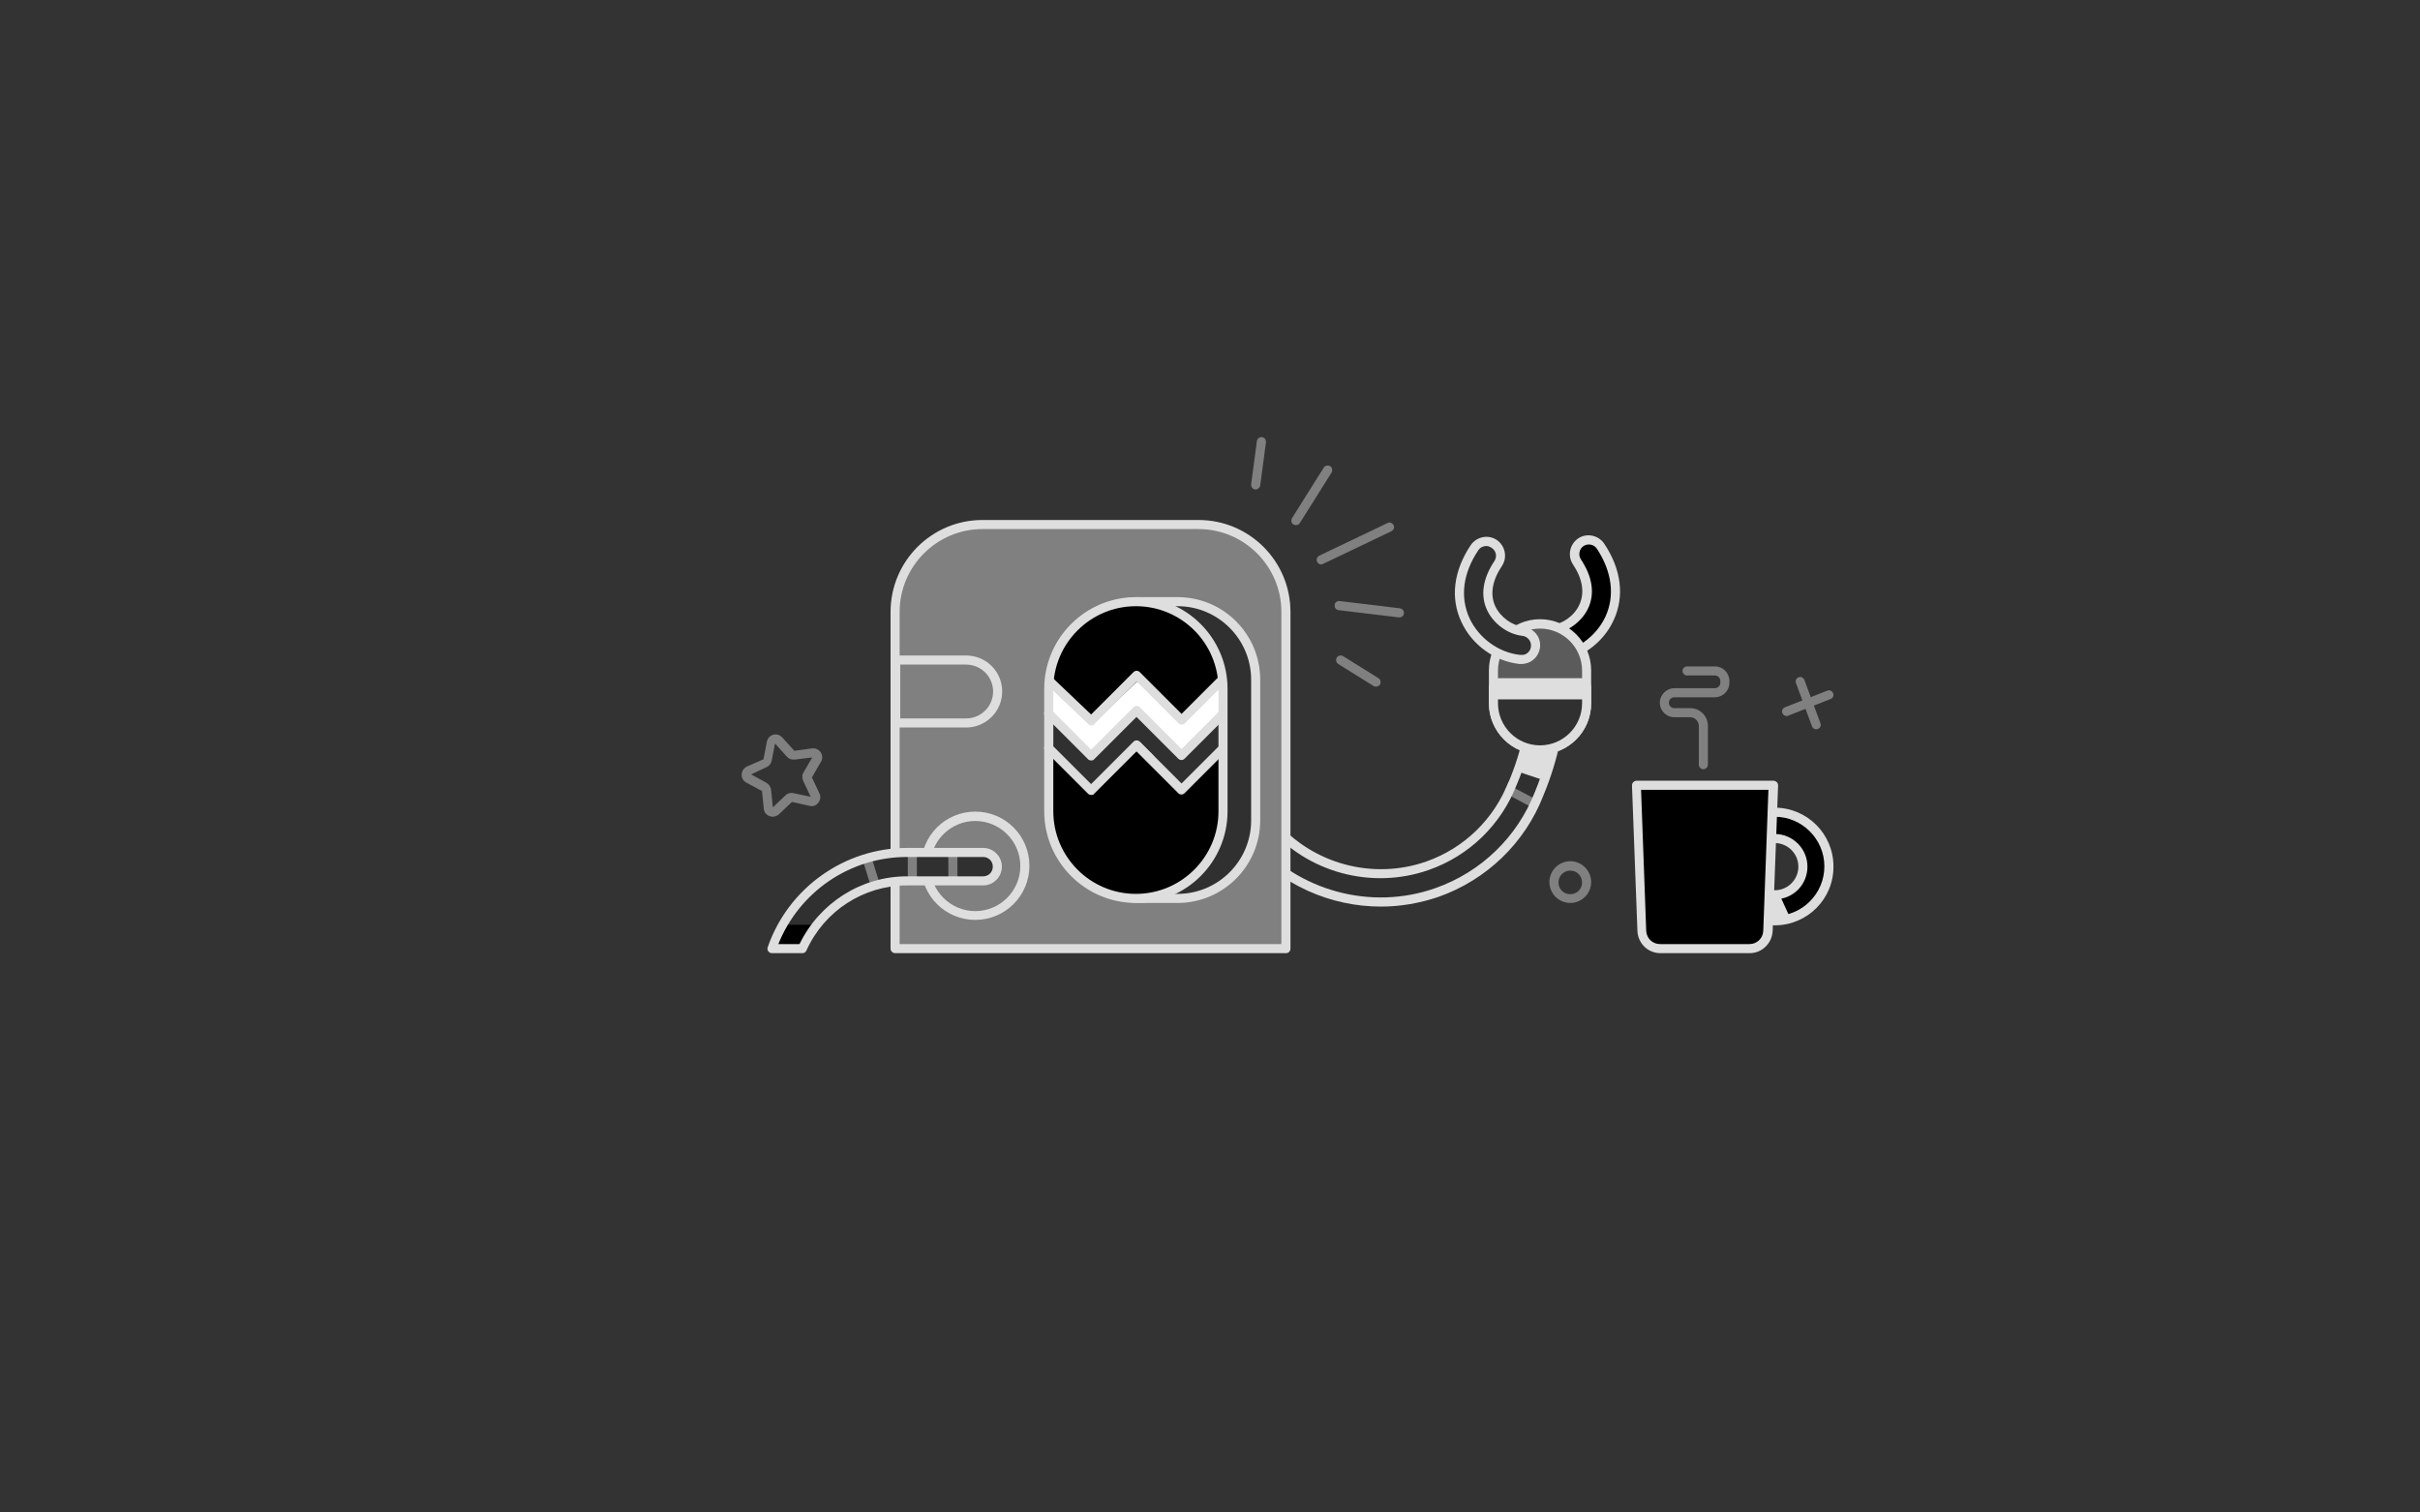 <?xml version="1.0" encoding="utf-8"?>
<!-- Generator: Adobe Illustrator 27.1.1, SVG Export Plug-In . SVG Version: 6.00 Build 0)  -->
<svg version="1.1" xmlns="http://www.w3.org/2000/svg" xmlns:xlink="http://www.w3.org/1999/xlink" x="0px" y="0px"
	 viewBox="0 0 800 500" style="enable-background:new 0 0 800 500;" xml:space="preserve">
<rect x="0" y="0" width="800" height="500" fill="#333333" stroke="none"/>
<style type="text/css">
	.st0{fill:#303030;}
	.st1{fill:#808080;}
	.st2{fill:#DEDEDE;}
	.st3{fill:#F5F5F5;}
	.st4{fill:#FFFFFF;}
	.st5{fill:#5B5B5B;}
</style>
<g id="Layer_2">
</g>
<g id="illustration">
	<g>
		<g>
			<path class="st0" d="M475,295c-21.8,7.7-46.6,1-61.6-16.6l-67.5-70.6c-1.7-2-1.4-4.9,0.5-6.6c2-1.7,4.9-1.4,6.6,0.5l67.5,70.6
				c12.5,14.7,33.1,20.2,51.3,13.8c12.9-4.6,23.2-14.5,28.1-27.3c0,0,0-0.1,0-0.1c4.4-10.4,6.6-21.2,6.5-31.8c0-5.7,9.4-6.8,9.4-0.5
				c0.1,12-2.3,24.2-7.2,36C502.8,277.7,490.5,289.6,475,295z"/>
		</g>
		<g>
			<path class="st1" d="M507.3,267.2c-0.2,0-0.5-0.1-0.7-0.2l-8.3-4.4c-0.7-0.4-1-1.3-0.6-2c0.4-0.7,1.3-1,2-0.6l8.3,4.4
				c0.7,0.4,1,1.3,0.6,2C508.4,266.9,507.9,267.2,507.3,267.2z"/>
		</g>
		<g>
			<g>
				<path class="st2" d="M456.5,299.7c-16.7,0-33.1-7.2-44.2-20.3l-67.4-70.5c-1.1-1.3-1.7-2.9-1.5-4.6c0.1-1.7,0.9-3.2,2.2-4.2
					c2.6-2.2,6.5-1.9,8.7,0.7l67.4,70.5c12.2,14.3,32.1,19.7,49.8,13.5c12.5-4.4,22.4-14,27.2-26.4l0.1-0.1
					c4.3-10.2,6.5-20.8,6.4-31.3c0-3.9,3.4-6.3,6.6-6.3c0,0,0,0,0,0c3.4,0,5.7,2.3,5.8,5.7c0.1,12.3-2.4,24.6-7.4,36.6
					c-6.1,15.7-18.8,27.9-34.7,33.5l0,0C469.3,298.6,462.9,299.7,456.5,299.7z M349.5,201.6c-0.7,0-1.5,0.3-2.1,0.8
					c-0.7,0.6-1,1.3-1.1,2.2c-0.1,0.9,0.2,1.7,0.8,2.3l67.4,70.5c14.7,17.2,38.8,23.7,60,16.2l0,0c15.1-5.3,27.1-16.9,32.9-31.8
					c4.8-11.6,7.2-23.5,7.1-35.4c0-2.5-1.9-2.7-2.8-2.7c0,0,0,0,0,0c-1.8,0-3.6,1.2-3.6,3.3c0,10.9-2.2,21.8-6.7,32.4
					c-5.2,13.3-15.7,23.5-29.1,28.2c-18.8,6.6-40.1,0.9-53-14.3L352,202.8C351.3,202,350.4,201.6,349.5,201.6z M475,295L475,295
					L475,295z"/>
			</g>
		</g>
		<rect x="362.4" y="278.9" transform="matrix(0.812 -0.583 0.583 0.812 -96.974 267.716)" width="10" height="11.1"/>
		<polygon class="st2" points="510.5,258 501.6,255 503.8,244.8 513.1,246.4 		"/>
		<path class="st1" d="M295.9,313.6h129.2V202.3c0-16-12.9-28.9-28.9-28.9h-71.4c-16,0-28.9,12.9-28.9,28.9V313.6z"/>
		<g>
			<path class="st2" d="M425.1,315.1H295.9c-0.8,0-1.5-0.7-1.5-1.5V202.3c0-16.8,13.6-30.4,30.4-30.4h71.4
				c16.8,0,30.4,13.6,30.4,30.4v111.3C426.6,314.4,426,315.1,425.1,315.1z M297.4,312.1h126.2V202.3c0-15.1-12.3-27.4-27.4-27.4
				h-71.4c-15.1,0-27.4,12.3-27.4,27.4V312.1z"/>
		</g>
		<path class="st3" d="M347.1,248.5C347.1,248.5,347.1,248.5,347.1,248.5C347.1,248.5,347.1,248.5,347.1,248.5z"/>
		<g>
			<path class="st2" d="M319.4,240.5h-23.3c-0.8,0-1.5-0.7-1.5-1.5v-20.8c0-0.8,0.7-1.5,1.5-1.5h23.3c6.6,0,11.9,5.3,11.9,11.9
				S325.9,240.5,319.4,240.5z M297.6,237.5h21.8c4.9,0,8.9-4,8.9-8.9s-4-8.9-8.9-8.9h-21.8V237.5z"/>
		</g>
		<g>
			<path class="st0" d="M389.3,297h-12.2c-10.8,0-19.6-8.8-19.6-19.6v-59.8c0-10.3,8.4-18.7,18.7-18.7h13.1
				c14.2,0,25.8,11.5,25.8,25.8v46.5C415.1,285.4,403.6,297,389.3,297z"/>
			<g>
				<path class="st2" d="M389.3,298.5h-12.2c-11.6,0-21.1-9.5-21.1-21.1v-59.8c0-11.1,9.1-20.2,20.2-20.2h13.1
					c15.1,0,27.3,12.2,27.3,27.3v46.5C416.6,286.2,404.4,298.5,389.3,298.5z M376.2,200.4c-9.5,0-17.2,7.7-17.2,17.2v59.8
					c0,10,8.1,18.1,18.1,18.1h12.2c13.4,0,24.3-10.9,24.3-24.3v-46.5c0-13.4-10.9-24.3-24.3-24.3H376.2z"/>
			</g>
			<path d="M375.5,297L375.5,297c-15.9,0-28.8-12.9-28.8-28.8v-41.5c0-15.4,12.5-27.8,27.8-27.8h0.9c15.9,0,28.8,12.9,28.8,28.8
				v40.5C404.3,284.1,391.4,297,375.5,297z"/>
			<polygon class="st4" points="404.3,226.6 390.8,237.3 375.9,225.3 361.1,239.5 346.7,226.3 346.7,245.2 360.8,256.4 375.9,246.2 
				390.7,256.1 404.3,245.5 			"/>
			<path class="st0" d="M404.3,236l-13.6,13.6l-14.8-14.8l-15.1,15.1l-14.1-14.1v9.5l14.1,14.1l13.9-13.9c0.6-0.6,1.6-0.6,2.3,0
				l13.7,13.7l13.6-13.6V236z"/>
			<g>
				<path class="st2" d="M360.8,251.4c-0.4,0-0.8-0.1-1.1-0.4l-14.1-14.1c-0.6-0.6-0.6-1.5,0-2.1s1.5-0.6,2.1,0l13,13l14-14
					c0.6-0.6,1.6-0.6,2.1,0l13.8,13.8l12.5-12.5c0.6-0.6,1.5-0.6,2.1,0s0.6,1.5,0,2.1l-13.6,13.6c-0.6,0.6-1.5,0.6-2.1,0l-13.8-13.8
					l-14,14C361.6,251.2,361.2,251.4,360.8,251.4z"/>
			</g>
			<g>
				<path class="st2" d="M360.8,239.8c-0.4,0-0.7-0.1-1-0.4l-13.7-13c-0.6-0.6-0.6-1.5-0.1-2.1s1.5-0.6,2.1-0.1l12.6,12l14-14
					c0.6-0.6,1.5-0.6,2.1,0l13.8,13.8l11.7-11.7c0.6-0.6,1.5-0.6,2.1,0c0.6,0.6,0.6,1.5,0,2.1l-12.7,12.7c-0.6,0.6-1.5,0.6-2.1,0
					l-13.8-13.8l-14,14C361.6,239.6,361.2,239.8,360.8,239.8z"/>
			</g>
			<g>
				<path class="st2" d="M360.8,262.8c-0.4,0-0.8-0.1-1.1-0.4l-14.1-14.1c-0.6-0.6-0.6-1.5,0-2.1s1.5-0.6,2.1,0l13,13l14-14
					c0.6-0.6,1.5-0.6,2.1,0l13.8,13.8l12.5-12.5c0.6-0.6,1.5-0.6,2.1,0s0.6,1.5,0,2.1l-13.6,13.6c-0.6,0.6-1.5,0.6-2.1,0l-13.8-13.8
					l-14,14C361.6,262.7,361.2,262.8,360.8,262.8z"/>
			</g>
			<g>
				<path class="st2" d="M375.5,298.5c-16.7,0-30.3-13.6-30.3-30.3v-40.5c0-16.7,13.6-30.3,30.3-30.3c16.7,0,30.3,13.6,30.3,30.3
					v40.5C405.8,284.9,392.2,298.5,375.5,298.5z M375.5,200.4c-15,0-27.3,12.2-27.3,27.3v40.5c0,15,12.2,27.3,27.3,27.3
					c15,0,27.3-12.2,27.3-27.3v-40.5C402.8,212.6,390.6,200.4,375.5,200.4z"/>
			</g>
		</g>
		<g>
			<path d="M512.6,217.5c0.4,0.1,0.9,0.1,1.3,0c7.7-0.8,14.7-5.9,18.1-13c3.5-7.4,2.4-15.9-3-23.9c-1.4-2.1-4.3-2.7-6.5-1.3
				c-2.1,1.4-2.7,4.3-1.3,6.5c3.5,5.3,4.3,10.4,2.3,14.8c-1.9,4-6.2,7.2-10.6,7.6c-2.6,0.3-4.4,2.6-4.2,5.1
				C509,215.5,510.6,217.1,512.6,217.5z"/>
		</g>
		<g>
			<g>
				<path class="st2" d="M513.4,219c-0.4,0-0.7,0-1.1-0.1l0,0c-2.7-0.5-4.8-2.7-5.1-5.5c-0.2-1.6,0.3-3.2,1.4-4.5
					c1-1.3,2.5-2.1,4.2-2.2c3.8-0.4,7.7-3.2,9.3-6.8c1.8-3.9,1.1-8.5-2.1-13.3c-1.9-2.8-1.1-6.7,1.7-8.6c2.8-1.9,6.7-1.1,8.6,1.7
					c5.7,8.5,6.8,17.5,3.1,25.4c-3.5,7.6-11.1,13-19.3,13.8C513.9,219,513.6,219,513.4,219z M512.9,216c0.3,0.1,0.6,0.1,0.9,0
					c7.1-0.7,13.8-5.5,16.9-12.1c3.2-6.9,2.2-14.9-2.8-22.5c-1-1.5-3-1.8-4.4-0.9c-1.5,1-1.8,3-0.9,4.4c3.8,5.7,4.7,11.3,2.4,16.2
					c-2.1,4.5-7,8-11.8,8.5c-0.8,0.1-1.6,0.5-2.1,1.2s-0.8,1.5-0.7,2.3C510.4,214.6,511.5,215.7,512.9,216L512.9,216z"/>
			</g>
		</g>
		<path class="st5" d="M509.1,247.9L509.1,247.9c8.5,0,15.4-6.9,15.4-15.4v-10.9c0-8.5-6.9-15.4-15.4-15.4h0
			c-8.5,0-15.4,6.9-15.4,15.4v10.9C493.7,241,500.6,247.9,509.1,247.9z"/>
		<g>
			<path class="st2" d="M509.1,249.4c-9.3,0-16.9-7.6-16.9-16.9v-10.9c0-9.3,7.6-16.9,16.9-16.9c9.3,0,16.9,7.6,16.9,16.9v10.9
				C526,241.9,518.4,249.4,509.1,249.4z M509.1,207.8c-7.6,0-13.9,6.2-13.9,13.9v10.9c0,7.6,6.2,13.9,13.9,13.9
				c7.6,0,13.9-6.2,13.9-13.9v-10.9C523,214,516.7,207.8,509.1,207.8z"/>
		</g>
		<path class="st0" d="M524.5,227.1v5.4c0,8.5-6.9,15.4-15.4,15.4h0c-8.5,0-15.4-6.9-15.4-15.4v-5.4H524.5z"/>
		<g>
			<path class="st2" d="M509.1,249.4c-9.3,0-16.9-7.6-16.9-16.9v-5.4c0-0.8,0.7-1.5,1.5-1.5s1.5,0.7,1.5,1.5v5.4
				c0,7.6,6.2,13.9,13.9,13.9c7.6,0,13.9-6.2,13.9-13.9v-5.4c0-0.8,0.7-1.5,1.5-1.5s1.5,0.7,1.5,1.5v5.4
				C526,241.9,518.4,249.4,509.1,249.4z"/>
		</g>
		<g>
			<path class="st0" d="M503.7,217.9c-0.4,0.1-0.9,0.1-1.3,0c-7.6-0.8-14.7-5.9-18-13c-3.5-7.4-2.4-15.9,3-23.9
				c1.4-2.1,4.4-2.7,6.5-1.3c2.1,1.4,2.7,4.4,1.3,6.5c-3.6,5.3-4.3,10.4-2.3,14.7c1.9,4.1,6.2,7.2,10.5,7.7c2.6,0.3,4.4,2.6,4.2,5.1
				C507.3,216,505.7,217.6,503.7,217.9z"/>
		</g>
		<g>
			<g>
				<path class="st2" d="M502.9,219.5c-0.2,0-0.4,0-0.6,0c-8.2-0.9-15.7-6.3-19.2-13.9c-3.7-7.9-2.6-16.9,3.1-25.4
					c1.9-2.8,5.8-3.6,8.6-1.7c2.8,1.9,3.6,5.8,1.7,8.6c-3.2,4.8-4,9.4-2.2,13.3c1.7,3.6,5.5,6.4,9.3,6.8c3.4,0.4,5.9,3.4,5.5,6.8
					c-0.3,2.7-2.4,5-5.1,5.4l0,0C503.6,219.5,503.2,219.5,502.9,219.5z M491.3,180.5c-1,0-2,0.5-2.6,1.4c-5.1,7.6-6.1,15.5-2.9,22.5
					c3.1,6.6,9.7,11.4,16.8,12.1c0.3,0,0.6,0,0.9,0l0,0c1.4-0.2,2.5-1.4,2.6-2.8c0.2-1.7-1.1-3.3-2.8-3.5c-4.8-0.5-9.6-4-11.7-8.5
					c-2.3-4.9-1.4-10.5,2.4-16.2c1-1.5,0.6-3.4-0.9-4.4C492.5,180.7,491.9,180.5,491.3,180.5z"/>
			</g>
		</g>
		<g>
			<path class="st2" d="M322.4,304.1c-9.9,0-17.9-8-17.9-17.9s8-17.9,17.9-17.9s17.9,8,17.9,17.9S332.3,304.1,322.4,304.1z
				 M322.4,271.4c-8.2,0-14.9,6.7-14.9,14.9s6.7,14.9,14.9,14.9s14.9-6.7,14.9-14.9S330.6,271.4,322.4,271.4z"/>
		</g>
		<path class="st0" d="M265.3,313.6c5.9-13.2,19.2-22.4,34.5-22.4H325c2.6,0,4.7-2.1,4.7-4.7s-2.1-4.7-4.7-4.7h-25.2
			c-20.6,0-38.2,13.3-44.7,31.8H265.3z"/>
		<g>
			<path class="st1" d="M315,292.7c-0.8,0-1.5-0.7-1.5-1.5v-9.4c0-0.8,0.7-1.5,1.5-1.5s1.5,0.7,1.5,1.5v9.4
				C316.5,292,315.8,292.7,315,292.7z"/>
		</g>
		<g>
			<path class="st1" d="M301.6,292.7c-0.8,0-1.5-0.7-1.5-1.5v-9.4c0-0.8,0.7-1.5,1.5-1.5s1.5,0.7,1.5,1.5v9.4
				C303.1,292,302.5,292.7,301.6,292.7z"/>
		</g>
		<g>
			<path class="st1" d="M289.3,294c-0.6,0-1.2-0.4-1.4-1l-2.6-8.3c-0.3-0.8,0.2-1.6,1-1.9c0.8-0.3,1.6,0.2,1.9,1l2.6,8.3
				c0.3,0.8-0.2,1.6-1,1.9C289.6,294,289.4,294,289.3,294z"/>
		</g>
		<g>
			<rect x="493" y="224.2" class="st2" width="32.5" height="7"/>
		</g>
		<path d="M265.3,313.6c1.3-2.8,2.9-5.5,4.8-7.9h-11.3c-1.4,2.5-2.6,5.2-3.6,7.9H265.3z"/>
		<g>
			<path class="st2" d="M265.3,315.1h-10.1c-0.5,0-0.9-0.2-1.2-0.6s-0.4-0.9-0.2-1.4c6.8-19.6,25.4-32.8,46.1-32.8H325
				c3.4,0,6.2,2.8,6.2,6.2s-2.8,6.2-6.2,6.2h-25.2c-14.3,0-27.3,8.4-33.2,21.5C266.4,314.7,265.9,315.1,265.3,315.1z M257.3,312.1h7
				c6.6-13.6,20.4-22.4,35.5-22.4H325c1.8,0,3.2-1.4,3.2-3.2s-1.4-3.2-3.2-3.2h-25.2C281.1,283.3,264.3,294.7,257.3,312.1z"/>
		</g>
	</g>
	<g>
		<g>
			<path class="st1" d="M600.4,241.1c-0.6,0-1.2-0.4-1.4-1l-5.3-14.3c-0.3-0.8,0.1-1.6,0.9-1.9c0.8-0.3,1.6,0.1,1.9,0.9l5.3,14.3
				c0.3,0.8-0.1,1.6-0.9,1.9C600.7,241.1,600.5,241.1,600.4,241.1z"/>
		</g>
		<g>
			<path class="st1" d="M590.6,236.7c-0.6,0-1.2-0.4-1.4-1c-0.3-0.8,0.1-1.6,0.9-1.9l14-5.5c0.8-0.3,1.6,0.1,1.9,0.9
				c0.3,0.8-0.1,1.6-0.9,1.9l-14,5.5C591,236.7,590.8,236.7,590.6,236.7z"/>
		</g>
	</g>
	<g>
		<g>
			<g>
				<g>
					<path class="st1" d="M436.8,186.6c-0.6,0-1.1-0.3-1.4-0.9c-0.4-0.7,0-1.6,0.7-2l22.6-10.8c0.7-0.4,1.6,0,2,0.7
						c0.4,0.7,0,1.6-0.7,2l-22.6,10.8C437.2,186.5,437,186.6,436.8,186.6z"/>
				</g>
			</g>
		</g>
		<g>
			<g>
				<g>
					<path class="st1" d="M462.6,204.1c-0.1,0-0.1,0-0.2,0l-19.9-2.4c-0.8-0.1-1.4-0.8-1.3-1.7s0.8-1.4,1.7-1.3l19.9,2.4
						c0.8,0.1,1.4,0.8,1.3,1.7C464,203.6,463.4,204.1,462.6,204.1z"/>
				</g>
			</g>
		</g>
		<g>
			<g>
				<g>
					<path class="st1" d="M454.9,227c-0.3,0-0.5-0.1-0.8-0.2l-11.7-7.3c-0.7-0.4-0.9-1.4-0.5-2.1c0.4-0.7,1.4-0.9,2.1-0.5l11.7,7.3
						c0.7,0.4,0.9,1.4,0.5,2.1C455.9,226.7,455.4,227,454.9,227z"/>
				</g>
			</g>
		</g>
		<g>
			<path class="st1" d="M428.4,173.6c-0.3,0-0.6-0.1-0.8-0.2c-0.7-0.4-0.9-1.4-0.5-2.1l10.5-16.7c0.4-0.7,1.4-0.9,2.1-0.5
				c0.7,0.4,0.9,1.4,0.5,2.1l-10.5,16.7C429.4,173.4,428.9,173.6,428.4,173.6z"/>
		</g>
		<g>
			<path class="st1" d="M415.1,161.8c-0.1,0-0.1,0-0.2,0c-0.8-0.1-1.4-0.9-1.3-1.7l1.9-14.3c0.1-0.8,0.9-1.4,1.7-1.3
				c0.8,0.1,1.4,0.9,1.3,1.7l-1.9,14.3C416.5,161.2,415.8,161.8,415.1,161.8z"/>
		</g>
	</g>
	<g>
		<path class="st1" d="M563.1,254.3c-0.8,0-1.5-0.7-1.5-1.5V240c0-1.6-1.3-2.9-2.9-2.9h-5.2c-2.7,0-4.8-2.2-4.8-4.8s2.2-4.8,4.8-4.8
			h13.4c1,0,1.8-0.8,1.8-1.8v-0.6c0-1-0.8-1.8-1.8-1.8h-9.2c-0.8,0-1.5-0.7-1.5-1.5s0.7-1.5,1.5-1.5h9.2c2.7,0,4.8,2.2,4.8,4.8v0.6
			c0,2.7-2.2,4.8-4.8,4.8h-13.4c-1,0-1.8,0.8-1.8,1.8c0,1,0.8,1.8,1.8,1.8h5.2c3.3,0,5.9,2.6,5.9,5.9v12.8
			C564.6,253.6,563.9,254.3,563.1,254.3z"/>
	</g>
	<g>
		<path d="M548.8,313.6h29.5c3.3,0,6-2.6,6.1-5.9l1.8-48.1H541l1.8,48.1C542.9,310.9,545.6,313.6,548.8,313.6z"/>
		<path d="M584.4,295.5c0.8,0.2,1.5,0.3,2.3,0.3c5.1,0,9.3-4.2,9.3-9.3c0-5.1-4.2-9.3-9.3-9.3c-0.6,0-1.1,0.1-1.7,0.2l0.3-8.7
			c0.5,0,0.9-0.1,1.4-0.1c9.9,0,17.9,8,17.9,17.9c0,9.9-8,17.9-17.9,17.9c-0.9,0-1.8-0.1-2.7-0.2L584.4,295.5z"/>
		<g>
			<path class="st2" d="M585.9,297.4c-0.2,0-0.5,0-0.9-0.1c-0.8-0.2-1.3-1-1.1-1.8c0.2-0.8,1-1.3,1.8-1.1c0,0,0.1,0,0.1,0
				c0.2,0,0.5-0.1,0.9-0.1c4.3,0,7.8-3.5,7.8-7.8s-3.5-7.8-7.8-7.8c-0.8,0-1.5-0.7-1.5-1.5s0.7-1.5,1.5-1.5
				c5.9,0,10.8,4.8,10.8,10.8s-4.8,10.8-10.8,10.8c-0.2,0-0.3,0-0.3,0C586.2,297.3,586.1,297.4,585.9,297.4z"/>
		</g>
		<g>
			<path class="st2" d="M586.7,305.9c-0.9,0-1.3,0-2.3-0.2c-0.8-0.1-1.4-0.9-1.3-1.7c0.1-0.8,0.9-1.4,1.7-1.3c0.8,0.1,1,0.1,1.9,0.1
				c9.1,0,16.4-7.4,16.4-16.4s-7.4-16.4-16.4-16.4c-0.8,0-1.5-0.7-1.5-1.5s0.7-1.5,1.5-1.5c10.7,0,19.4,8.7,19.4,19.4
				C606.2,297.2,597.4,305.9,586.7,305.9z"/>
		</g>
		<g>
			<path class="st2" d="M578.4,315.1h-29.5c-4.1,0-7.4-3.2-7.6-7.3l-1.8-48.1c0-0.4,0.1-0.8,0.4-1.1c0.3-0.3,0.7-0.5,1.1-0.5h45.3
				c0.4,0,0.8,0.2,1.1,0.5c0.3,0.3,0.4,0.7,0.4,1.1l-1.8,48.1C585.8,311.8,582.5,315.1,578.4,315.1z M542.5,261.1l1.7,46.6
				c0.1,2.5,2.1,4.4,4.6,4.4h29.5c2.5,0,4.5-1.9,4.6-4.4l1.7-46.6H542.5z"/>
		</g>
		<polygon class="st2" points="588.2,295.6 591.9,303.7 584.1,304.2 584.4,295.5 		"/>
	</g>
	<g>
		<path class="st1" d="M255.4,270c-0.3,0-0.7-0.1-1-0.2c-1.1-0.4-1.8-1.3-1.9-2.4l-0.6-5.9l-5.2-2.8c-1-0.5-1.6-1.6-1.5-2.7
			c0-1.1,0.7-2.1,1.7-2.6l5.5-2.4l1.1-5.8c0.2-1.1,1-2,2.1-2.3c1.1-0.3,2.2,0,3,0.9l4,4.4l5.9-0.8c1.1-0.1,2.2,0.4,2.8,1.3
			c0.6,0.9,0.7,2.1,0.1,3.1l-3,5.2l2.5,5.3c0.5,1,0.3,2.2-0.4,3.1c-0.7,0.9-1.8,1.3-2.9,1l-5.8-1.3l-4.3,4.1
			C256.9,269.7,256.1,270,255.4,270z M248.3,256l5.1,2.8c0.8,0.5,1.4,1.3,1.5,2.3l0.6,5.8l4.2-4c0.7-0.7,1.7-0.9,2.6-0.7l5.7,1.2
			l-2.5-5.3c-0.4-0.9-0.4-1.9,0.1-2.7l2.9-5l-5.8,0.7c-1,0.1-1.9-0.2-2.6-1l-3.9-4.3l-1.1,5.7c-0.2,0.9-0.8,1.7-1.7,2.1L248.3,256z
			 M268.2,263.4l-0.3,1.5L268.2,263.4C268.2,263.4,268.2,263.4,268.2,263.4z"/>
	</g>
	<g>
		<path class="st1" d="M519.1,298.5c-3.8,0-6.9-3.1-6.9-6.9c0-3.8,3.1-6.9,6.9-6.9s6.9,3.1,6.9,6.9
			C526,295.4,522.9,298.5,519.1,298.5z M519.1,287.8c-2.1,0-3.9,1.7-3.9,3.9s1.7,3.9,3.9,3.9s3.9-1.7,3.9-3.9
			S521.2,287.8,519.1,287.8z"/>
	</g>
</g>
</svg>
